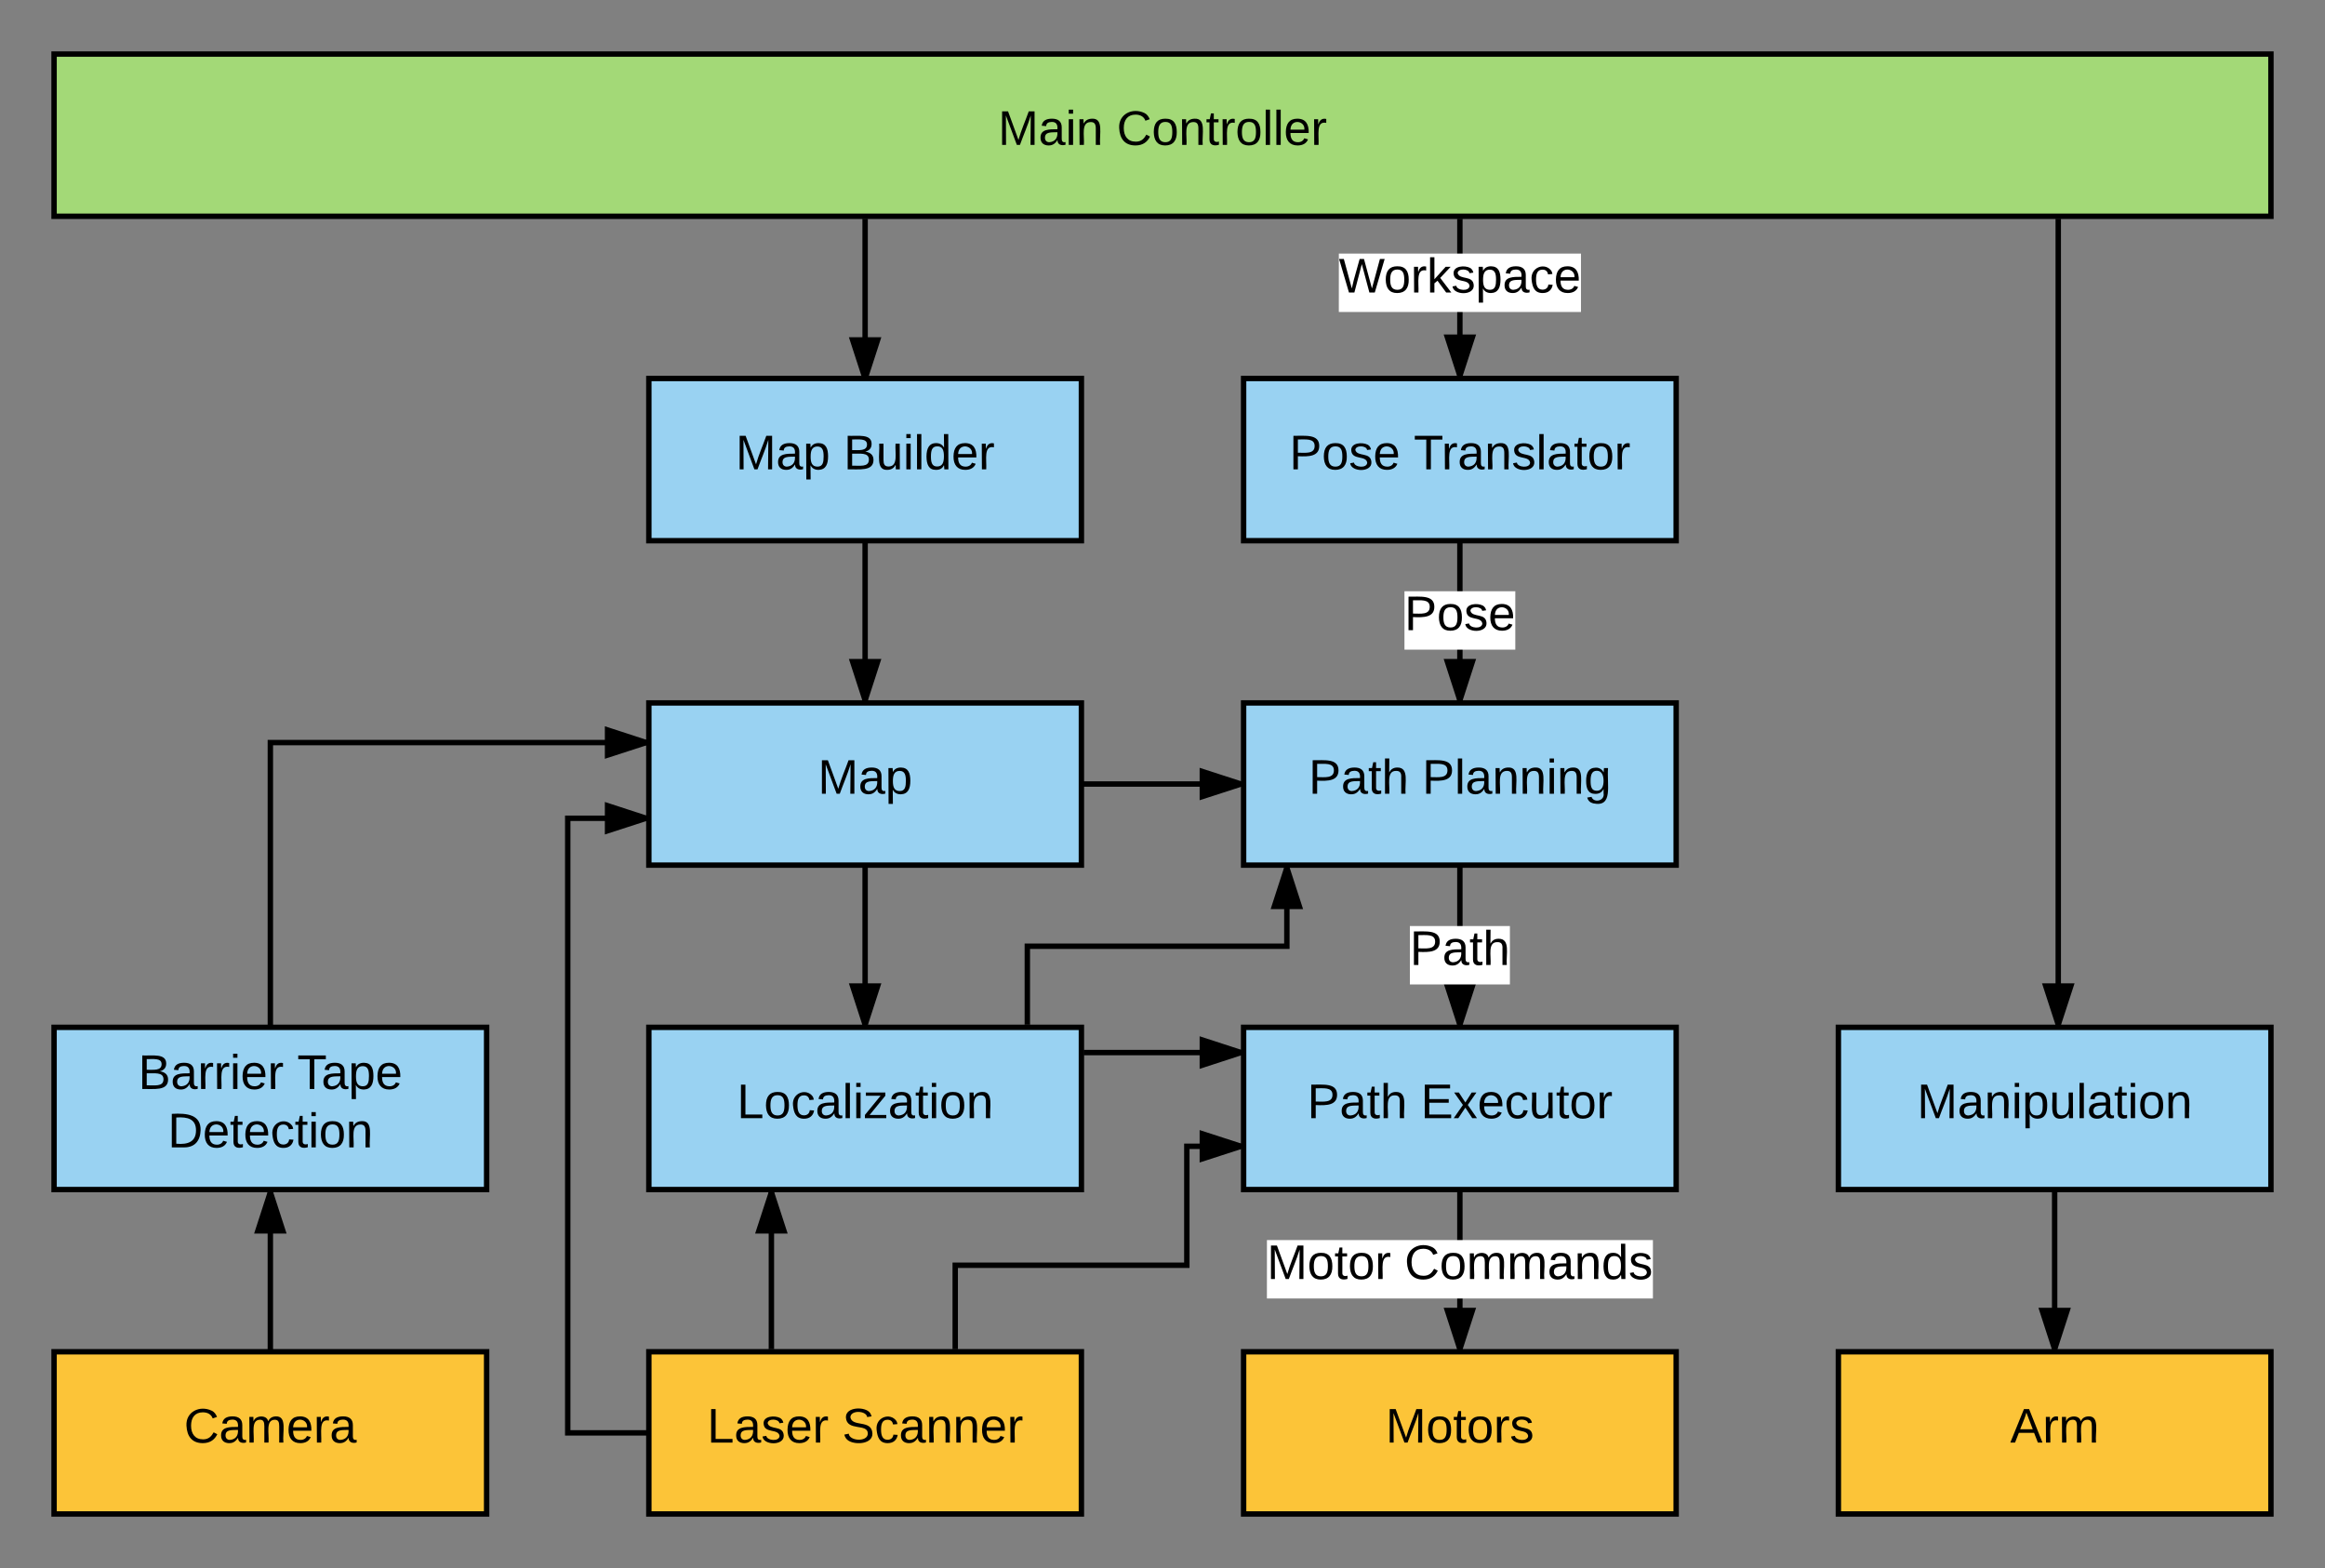 <svg xmlns="http://www.w3.org/2000/svg" xmlns:xlink="http://www.w3.org/1999/xlink" width="860" height="580"><rect width="100%" height="100%" fill="#808080" stroke="none"/><g transform="translate(-220 -12)"><path d="M680 512h160v60H680z" stroke="#000" stroke-width="2" fill="#fcc438"/><use xlink:href="#a" transform="matrix(1,0,0,1,685,517) translate(47.55 28.6)"/><path d="M460 512h160v60H460z" stroke="#000" stroke-width="2" fill="#fcc438"/><use xlink:href="#b" transform="matrix(1,0,0,1,465,517) translate(16.55 28.6)"/><use xlink:href="#c" transform="matrix(1,0,0,1,465,517) translate(66.5 28.6)"/><path d="M240 512h160v60H240z" stroke="#000" stroke-width="2" fill="#fcc438"/><use xlink:href="#d" transform="matrix(1,0,0,1,245,517) translate(43.075 28.6)"/><path d="M900 512h160v60H900z" stroke="#000" stroke-width="2" fill="#fcc438"/><use xlink:href="#e" transform="matrix(1,0,0,1,905,517) translate(58.55 28.6)"/><path d="M240 32h820v60H240z" stroke="#000" stroke-width="2" fill="#a3d977"/><use xlink:href="#f" transform="matrix(1,0,0,1,245,37) translate(344.175 28.6)"/><use xlink:href="#g" transform="matrix(1,0,0,1,245,37) translate(388.075 28.6)"/><path d="M680 272h160v60H680z" stroke="#000" stroke-width="2" fill="#99d2f2"/><use xlink:href="#h" transform="matrix(1,0,0,1,685,277) translate(19.05 28.6)"/><use xlink:href="#i" transform="matrix(1,0,0,1,685,277) translate(61.05 28.6)"/><path d="M680 152h160v60H680z" stroke="#000" stroke-width="2" fill="#99d2f2"/><use xlink:href="#j" transform="matrix(1,0,0,1,685,157) translate(11.925 28.6)"/><use xlink:href="#k" transform="matrix(1,0,0,1,685,157) translate(57.925 28.6)"/><path d="M900 392h160v60H900z" stroke="#000" stroke-width="2" fill="#99d2f2"/><use xlink:href="#l" transform="matrix(1,0,0,1,905,397) translate(24.1 28.6)"/><path d="M460 272h160v60H460z" stroke="#000" stroke-width="2" fill="#99d2f2"/><use xlink:href="#m" transform="matrix(1,0,0,1,465,277) translate(57.525 28.6)"/><path d="M460 392h160v60H460z" stroke="#000" stroke-width="2" fill="#99d2f2"/><use xlink:href="#n" transform="matrix(1,0,0,1,465,397) translate(27.575 28.6)"/><path d="M680 392h160v60H680z" stroke="#000" stroke-width="2" fill="#99d2f2"/><use xlink:href="#h" transform="matrix(1,0,0,1,685,397) translate(18.525 28.6)"/><use xlink:href="#o" transform="matrix(1,0,0,1,685,397) translate(60.525 28.6)"/><path d="M240 392h160v60H240z" stroke="#000" stroke-width="2" fill="#99d2f2"/><use xlink:href="#p" transform="matrix(1,0,0,1,245,397) translate(26.125 17.8)"/><use xlink:href="#q" transform="matrix(1,0,0,1,245,397) translate(84.925 17.8)"/><use xlink:href="#r" transform="matrix(1,0,0,1,245,397) translate(37.05 39.4)"/><path d="M760 93v58" stroke="#000" stroke-width="2" fill="none"/><path d="M761 93h-2v-1h2zM760 151l-4.64-14.27h9.28z"/><path d="M760.73 152h-1.46L754 135.73h12zm-4-14.27l3.27 10.03 3.26-10.03z"/><path fill="#fff" d="M715.23 105.8h89.56v21.6h-89.57z"/><use xlink:href="#s" transform="matrix(1,0,0,1,715.225,105.793) translate(0 14.4)"/><path d="M760 212v59" stroke="#000" stroke-width="2" fill="none"/><path d="M760 271l-4.64-14.27h9.28z"/><path d="M760.73 272h-1.46L754 255.73h12zm-4-14.27l3.27 10.03 3.26-10.03z"/><path fill="#fff" d="M739.5 230.7h41v21.6h-41z"/><use xlink:href="#t" transform="matrix(1,0,0,1,739.5,230.7) translate(0 14.4)"/><path d="M760 332v59" stroke="#000" stroke-width="2" fill="none"/><path d="M760 391l-4.64-14.27h9.28z"/><path d="M760.73 392h-1.46L754 375.73h12zm-4-14.27l3.27 10.03 3.26-10.03z"/><path fill="#fff" d="M741.5 354.53h37v21.6h-37z"/><use xlink:href="#u" transform="matrix(1,0,0,1,741.5,354.533) translate(0 14.4)"/><path d="M760 452v59" stroke="#000" stroke-width="2" fill="none"/><path d="M760 511l-4.64-14.27h9.28z"/><path d="M760.73 512h-1.46L754 495.73h12zm-4-14.27l3.27 10.03 3.26-10.03z"/><path fill="#fff" d="M688.63 470.7H831.4v21.6H688.62z"/><use xlink:href="#v" transform="matrix(1,0,0,1,688.625,470.7) translate(0 14.4)"/><use xlink:href="#w" transform="matrix(1,0,0,1,688.625,470.7) translate(50.9 14.4)"/><path d="M620 302h59" stroke="#000" stroke-width="2" fill="none"/><path d="M679 302l-14.27 4.64v-9.28z"/><path d="M680 301.27v1.46L663.73 308v-12zm-14.27 4l10.03-3.27-10.03-3.26z"/><path d="M505.33 511v-58" stroke="#000" stroke-width="2" fill="none"/><path d="M506.33 512h-2v-1h2zM509.97 467.27h-9.27l4.63-14.27z"/><path d="M511.35 468.27h-12.03l5.3-16.27h1.44zm-9.28-2h6.52l-3.27-10.03z"/><path d="M460 542h-30V314.67h29" stroke="#000" stroke-width="2" fill="none"/><path d="M459 314.67l-14.27 4.63v-9.27z"/><path d="M460 313.94v1.45l-16.27 5.28v-12.03zm-14.27 4l10.03-3.27-10.03-3.26z"/><path d="M621 401.33h58" stroke="#000" stroke-width="2" fill="none"/><path d="M621 402.33h-1v-2h1zM679 401.33l-14.27 4.64v-9.27z"/><path d="M680 400.6v1.46l-16.27 5.3V395.3zm-14.27 4l10.03-3.27-10.03-3.26z"/><path d="M320 512v-59" stroke="#000" stroke-width="2" fill="none"/><path d="M324.64 467.27h-9.28L320 453z"/><path d="M326 468.27h-12l5.27-16.27h1.46zm-9.26-2h6.52L320 456.24z"/><path d="M980 452v59" stroke="#000" stroke-width="2" fill="none"/><path d="M980 511l-4.64-14.27h9.28z"/><path d="M980.73 512h-1.46L974 495.73h12zm-4-14.27l3.27 10.03 3.26-10.03z"/><path d="M320 392V286.67h139" stroke="#000" stroke-width="2" fill="none"/><path d="M459 286.67l-14.27 4.63v-9.27z"/><path d="M460 285.94v1.45l-16.27 5.28v-12.03zm-14.27 4l10.03-3.27-10.03-3.26z"/><path d="M540 332v59" stroke="#000" stroke-width="2" fill="none"/><path d="M540 391l-4.64-14.27h9.28z"/><path d="M540.73 392h-1.46L534 375.73h12zm-4-14.27l3.27 10.03 3.26-10.03z"/><path d="M573.33 511v-31H659v-44h20" stroke="#000" stroke-width="2" fill="none"/><path d="M574.33 512h-2v-1h2zM679 436l-14.27 4.64v-9.28z"/><path d="M680 435.27v1.46L663.73 442v-12zm-14.27 4l10.03-3.27-10.03-3.26z"/><path d="M600 391v-29h96v-29" stroke="#000" stroke-width="2" fill="none"/><path d="M601 392h-2v-1h2zM700.64 347.27h-9.28L696 333z"/><path d="M702 348.27h-12l5.27-16.27h1.46zm-9.26-2h6.52L696 336.24z"/><path d="M460 152h160v60H460z" stroke="#000" stroke-width="2" fill="#99d2f2"/><use xlink:href="#x" transform="matrix(1,0,0,1,465,157) translate(27.1 28.6)"/><use xlink:href="#y" transform="matrix(1,0,0,1,465,157) translate(67.05 28.6)"/><path d="M540 212v59" stroke="#000" stroke-width="2" fill="none"/><path d="M540 271l-4.64-14.27h9.28z"/><path d="M540.73 272h-1.46L534 255.73h12zm-4-14.27l3.27 10.03 3.26-10.03z"/><path d="M540 93v59" stroke="#000" stroke-width="2" fill="none"/><path d="M541 93h-2v-1h2zM540 152l-4.64-14.27h9.28z"/><path d="M541.05 152h-2.1L534 136.73h12zm-4.3-13.27l3.25 10.03 3.26-10.03z"/><path d="M981.33 93v298" stroke="#000" stroke-width="2" fill="none"/><path d="M982.33 93h-2v-1h2zM981.33 391l-4.63-14.27h9.27z"/><path d="M982.06 392h-1.45l-5.28-16.27h12.03zm-4-14.27l3.27 10.03 3.26-10.03z"/><defs><path d="M240 0l2-218c-23 76-54 145-80 218h-23L58-218 59 0H30v-248h44l77 211c21-75 51-140 76-211h43V0h-30" id="z"/><path d="M100-194c62-1 85 37 85 99 1 63-27 99-86 99S16-35 15-95c0-66 28-99 85-99zM99-20c44 1 53-31 53-75 0-43-8-75-51-75s-53 32-53 75 10 74 51 75" id="A"/><path d="M59-47c-2 24 18 29 38 22v24C64 9 27 4 27-40v-127H5v-23h24l9-43h21v43h35v23H59v120" id="B"/><path d="M114-163C36-179 61-72 57 0H25l-1-190h30c1 12-1 29 2 39 6-27 23-49 58-41v29" id="C"/><path d="M135-143c-3-34-86-38-87 0 15 53 115 12 119 90S17 21 10-45l28-5c4 36 97 45 98 0-10-56-113-15-118-90-4-57 82-63 122-42 12 7 21 19 24 35" id="D"/><g id="a"><use transform="matrix(0.05,0,0,0.05,0,0)" xlink:href="#z"/><use transform="matrix(0.05,0,0,0.05,14.95,0)" xlink:href="#A"/><use transform="matrix(0.05,0,0,0.05,24.95,0)" xlink:href="#B"/><use transform="matrix(0.05,0,0,0.05,29.95,0)" xlink:href="#A"/><use transform="matrix(0.05,0,0,0.05,39.95,0)" xlink:href="#C"/><use transform="matrix(0.05,0,0,0.05,45.9,0)" xlink:href="#D"/></g><path d="M30 0v-248h33v221h125V0H30" id="E"/><path d="M141-36C126-15 110 5 73 4 37 3 15-17 15-53c-1-64 63-63 125-63 3-35-9-54-41-54-24 1-41 7-42 31l-33-3c5-37 33-52 76-52 45 0 72 20 72 64v82c-1 20 7 32 28 27v20c-31 9-61-2-59-35zM48-53c0 20 12 33 32 33 41-3 63-29 60-74-43 2-92-5-92 41" id="F"/><path d="M100-194c63 0 86 42 84 106H49c0 40 14 67 53 68 26 1 43-12 49-29l28 8c-11 28-37 45-77 45C44 4 14-33 15-96c1-61 26-98 85-98zm52 81c6-60-76-77-97-28-3 7-6 17-6 28h103" id="G"/><g id="b"><use transform="matrix(0.05,0,0,0.05,0,0)" xlink:href="#E"/><use transform="matrix(0.05,0,0,0.05,10,0)" xlink:href="#F"/><use transform="matrix(0.05,0,0,0.05,20,0)" xlink:href="#D"/><use transform="matrix(0.05,0,0,0.05,29,0)" xlink:href="#G"/><use transform="matrix(0.05,0,0,0.05,39,0)" xlink:href="#C"/></g><path d="M185-189c-5-48-123-54-124 2 14 75 158 14 163 119 3 78-121 87-175 55-17-10-28-26-33-46l33-7c5 56 141 63 141-1 0-78-155-14-162-118-5-82 145-84 179-34 5 7 8 16 11 25" id="H"/><path d="M96-169c-40 0-48 33-48 73s9 75 48 75c24 0 41-14 43-38l32 2c-6 37-31 61-74 61-59 0-76-41-82-99-10-93 101-131 147-64 4 7 5 14 7 22l-32 3c-4-21-16-35-41-35" id="I"/><path d="M117-194c89-4 53 116 60 194h-32v-121c0-31-8-49-39-48C34-167 62-67 57 0H25l-1-190h30c1 10-1 24 2 32 11-22 29-35 61-36" id="J"/><g id="c"><use transform="matrix(0.05,0,0,0.05,0,0)" xlink:href="#H"/><use transform="matrix(0.05,0,0,0.05,12,0)" xlink:href="#I"/><use transform="matrix(0.05,0,0,0.05,21,0)" xlink:href="#F"/><use transform="matrix(0.05,0,0,0.05,31,0)" xlink:href="#J"/><use transform="matrix(0.05,0,0,0.05,41,0)" xlink:href="#J"/><use transform="matrix(0.05,0,0,0.05,51,0)" xlink:href="#G"/><use transform="matrix(0.05,0,0,0.05,61,0)" xlink:href="#C"/></g><path d="M212-179c-10-28-35-45-73-45-59 0-87 40-87 99 0 60 29 101 89 101 43 0 62-24 78-52l27 14C228-24 195 4 139 4 59 4 22-46 18-125c-6-104 99-153 187-111 19 9 31 26 39 46" id="K"/><path d="M210-169c-67 3-38 105-44 169h-31v-121c0-29-5-50-35-48C34-165 62-65 56 0H25l-1-190h30c1 10-1 24 2 32 10-44 99-50 107 0 11-21 27-35 58-36 85-2 47 119 55 194h-31v-121c0-29-5-49-35-48" id="L"/><g id="d"><use transform="matrix(0.05,0,0,0.05,0,0)" xlink:href="#K"/><use transform="matrix(0.05,0,0,0.05,12.95,0)" xlink:href="#F"/><use transform="matrix(0.05,0,0,0.05,22.95,0)" xlink:href="#L"/><use transform="matrix(0.05,0,0,0.05,37.9,0)" xlink:href="#G"/><use transform="matrix(0.05,0,0,0.05,47.9,0)" xlink:href="#C"/><use transform="matrix(0.05,0,0,0.05,53.85,0)" xlink:href="#F"/></g><path d="M205 0l-28-72H64L36 0H1l101-248h38L239 0h-34zm-38-99l-47-123c-12 45-31 82-46 123h93" id="M"/><g id="e"><use transform="matrix(0.05,0,0,0.05,0,0)" xlink:href="#M"/><use transform="matrix(0.05,0,0,0.05,12,0)" xlink:href="#C"/><use transform="matrix(0.05,0,0,0.05,17.95,0)" xlink:href="#L"/></g><path d="M24-231v-30h32v30H24zM24 0v-190h32V0H24" id="N"/><g id="f"><use transform="matrix(0.05,0,0,0.05,0,0)" xlink:href="#z"/><use transform="matrix(0.05,0,0,0.05,14.95,0)" xlink:href="#F"/><use transform="matrix(0.05,0,0,0.05,24.95,0)" xlink:href="#N"/><use transform="matrix(0.05,0,0,0.05,28.9,0)" xlink:href="#J"/></g><path d="M24 0v-261h32V0H24" id="O"/><g id="g"><use transform="matrix(0.05,0,0,0.05,0,0)" xlink:href="#K"/><use transform="matrix(0.05,0,0,0.05,12.95,0)" xlink:href="#A"/><use transform="matrix(0.05,0,0,0.05,22.95,0)" xlink:href="#J"/><use transform="matrix(0.05,0,0,0.05,32.95,0)" xlink:href="#B"/><use transform="matrix(0.05,0,0,0.05,37.95,0)" xlink:href="#C"/><use transform="matrix(0.05,0,0,0.05,43.9,0)" xlink:href="#A"/><use transform="matrix(0.05,0,0,0.05,53.9,0)" xlink:href="#O"/><use transform="matrix(0.05,0,0,0.05,57.85,0)" xlink:href="#O"/><use transform="matrix(0.05,0,0,0.05,61.8,0)" xlink:href="#G"/><use transform="matrix(0.05,0,0,0.05,71.8,0)" xlink:href="#C"/></g><path d="M30-248c87 1 191-15 191 75 0 78-77 80-158 76V0H30v-248zm33 125c57 0 124 11 124-50 0-59-68-47-124-48v98" id="P"/><path d="M106-169C34-169 62-67 57 0H25v-261h32l-1 103c12-21 28-36 61-36 89 0 53 116 60 194h-32v-121c2-32-8-49-39-48" id="Q"/><g id="h"><use transform="matrix(0.05,0,0,0.05,0,0)" xlink:href="#P"/><use transform="matrix(0.05,0,0,0.05,12,0)" xlink:href="#F"/><use transform="matrix(0.05,0,0,0.05,22,0)" xlink:href="#B"/><use transform="matrix(0.05,0,0,0.05,27,0)" xlink:href="#Q"/></g><path d="M177-190C167-65 218 103 67 71c-23-6-38-20-44-43l32-5c15 47 100 32 89-28v-30C133-14 115 1 83 1 29 1 15-40 15-95c0-56 16-97 71-98 29-1 48 16 59 35 1-10 0-23 2-32h30zM94-22c36 0 50-32 50-73 0-42-14-75-50-75-39 0-46 34-46 75s6 73 46 73" id="R"/><g id="i"><use transform="matrix(0.05,0,0,0.05,0,0)" xlink:href="#P"/><use transform="matrix(0.05,0,0,0.05,12,0)" xlink:href="#O"/><use transform="matrix(0.05,0,0,0.05,15.95,0)" xlink:href="#F"/><use transform="matrix(0.05,0,0,0.05,25.95,0)" xlink:href="#J"/><use transform="matrix(0.05,0,0,0.05,35.95,0)" xlink:href="#J"/><use transform="matrix(0.05,0,0,0.05,45.95,0)" xlink:href="#N"/><use transform="matrix(0.05,0,0,0.05,49.9,0)" xlink:href="#J"/><use transform="matrix(0.05,0,0,0.05,59.9,0)" xlink:href="#R"/></g><g id="j"><use transform="matrix(0.05,0,0,0.05,0,0)" xlink:href="#P"/><use transform="matrix(0.05,0,0,0.05,12,0)" xlink:href="#A"/><use transform="matrix(0.05,0,0,0.05,22,0)" xlink:href="#D"/><use transform="matrix(0.05,0,0,0.05,31,0)" xlink:href="#G"/></g><path d="M127-220V0H93v-220H8v-28h204v28h-85" id="S"/><g id="k"><use transform="matrix(0.05,0,0,0.05,0,0)" xlink:href="#S"/><use transform="matrix(0.05,0,0,0.05,10.3,0)" xlink:href="#C"/><use transform="matrix(0.05,0,0,0.05,16.25,0)" xlink:href="#F"/><use transform="matrix(0.05,0,0,0.05,26.25,0)" xlink:href="#J"/><use transform="matrix(0.05,0,0,0.05,36.25,0)" xlink:href="#D"/><use transform="matrix(0.05,0,0,0.05,45.25,0)" xlink:href="#O"/><use transform="matrix(0.05,0,0,0.05,49.2,0)" xlink:href="#F"/><use transform="matrix(0.05,0,0,0.05,59.2,0)" xlink:href="#B"/><use transform="matrix(0.05,0,0,0.05,64.2,0)" xlink:href="#A"/><use transform="matrix(0.05,0,0,0.05,74.2,0)" xlink:href="#C"/></g><path d="M115-194c55 1 70 41 70 98S169 2 115 4C84 4 66-9 55-30l1 105H24l-1-265h31l2 30c10-21 28-34 59-34zm-8 174c40 0 45-34 45-75s-6-73-45-74c-42 0-51 32-51 76 0 43 10 73 51 73" id="T"/><path d="M84 4C-5 8 30-112 23-190h32v120c0 31 7 50 39 49 72-2 45-101 50-169h31l1 190h-30c-1-10 1-25-2-33-11 22-28 36-60 37" id="U"/><g id="l"><use transform="matrix(0.05,0,0,0.05,0,0)" xlink:href="#z"/><use transform="matrix(0.05,0,0,0.05,14.95,0)" xlink:href="#F"/><use transform="matrix(0.05,0,0,0.05,24.95,0)" xlink:href="#J"/><use transform="matrix(0.05,0,0,0.05,34.95,0)" xlink:href="#N"/><use transform="matrix(0.05,0,0,0.05,38.9,0)" xlink:href="#T"/><use transform="matrix(0.05,0,0,0.05,48.9,0)" xlink:href="#U"/><use transform="matrix(0.05,0,0,0.05,58.9,0)" xlink:href="#O"/><use transform="matrix(0.05,0,0,0.05,62.85,0)" xlink:href="#F"/><use transform="matrix(0.05,0,0,0.05,72.85,0)" xlink:href="#B"/><use transform="matrix(0.05,0,0,0.05,77.85,0)" xlink:href="#N"/><use transform="matrix(0.05,0,0,0.05,81.8,0)" xlink:href="#A"/><use transform="matrix(0.05,0,0,0.05,91.8,0)" xlink:href="#J"/></g><g id="m"><use transform="matrix(0.05,0,0,0.05,0,0)" xlink:href="#z"/><use transform="matrix(0.05,0,0,0.05,14.95,0)" xlink:href="#F"/><use transform="matrix(0.05,0,0,0.05,24.95,0)" xlink:href="#T"/></g><path d="M9 0v-24l116-142H16v-24h144v24L44-24h123V0H9" id="V"/><g id="n"><use transform="matrix(0.05,0,0,0.05,0,0)" xlink:href="#E"/><use transform="matrix(0.05,0,0,0.05,10,0)" xlink:href="#A"/><use transform="matrix(0.05,0,0,0.05,20,0)" xlink:href="#I"/><use transform="matrix(0.05,0,0,0.05,29,0)" xlink:href="#F"/><use transform="matrix(0.05,0,0,0.05,39,0)" xlink:href="#O"/><use transform="matrix(0.05,0,0,0.05,42.95,0)" xlink:href="#N"/><use transform="matrix(0.05,0,0,0.05,46.9,0)" xlink:href="#V"/><use transform="matrix(0.05,0,0,0.05,55.9,0)" xlink:href="#F"/><use transform="matrix(0.05,0,0,0.05,65.9,0)" xlink:href="#B"/><use transform="matrix(0.05,0,0,0.05,70.9,0)" xlink:href="#N"/><use transform="matrix(0.05,0,0,0.05,74.85,0)" xlink:href="#A"/><use transform="matrix(0.05,0,0,0.05,84.85,0)" xlink:href="#J"/></g><path d="M30 0v-248h187v28H63v79h144v27H63v87h162V0H30" id="W"/><path d="M141 0L90-78 38 0H4l68-98-65-92h35l48 74 47-74h35l-64 92 68 98h-35" id="X"/><g id="o"><use transform="matrix(0.05,0,0,0.05,0,0)" xlink:href="#W"/><use transform="matrix(0.05,0,0,0.05,12,0)" xlink:href="#X"/><use transform="matrix(0.05,0,0,0.05,21,0)" xlink:href="#G"/><use transform="matrix(0.05,0,0,0.05,31,0)" xlink:href="#I"/><use transform="matrix(0.05,0,0,0.05,40,0)" xlink:href="#U"/><use transform="matrix(0.05,0,0,0.05,50,0)" xlink:href="#B"/><use transform="matrix(0.05,0,0,0.05,55,0)" xlink:href="#A"/><use transform="matrix(0.05,0,0,0.05,65,0)" xlink:href="#C"/></g><path d="M160-131c35 5 61 23 61 61C221 17 115-2 30 0v-248c76 3 177-17 177 60 0 33-19 50-47 57zm-97-11c50-1 110 9 110-42 0-47-63-36-110-37v79zm0 115c55-2 124 14 124-45 0-56-70-42-124-44v89" id="Y"/><g id="p"><use transform="matrix(0.05,0,0,0.05,0,0)" xlink:href="#Y"/><use transform="matrix(0.05,0,0,0.05,12,0)" xlink:href="#F"/><use transform="matrix(0.05,0,0,0.05,22,0)" xlink:href="#C"/><use transform="matrix(0.05,0,0,0.05,27.95,0)" xlink:href="#C"/><use transform="matrix(0.05,0,0,0.05,33.9,0)" xlink:href="#N"/><use transform="matrix(0.05,0,0,0.05,37.85,0)" xlink:href="#G"/><use transform="matrix(0.05,0,0,0.05,47.85,0)" xlink:href="#C"/></g><g id="q"><use transform="matrix(0.05,0,0,0.05,0,0)" xlink:href="#S"/><use transform="matrix(0.05,0,0,0.05,8.95,0)" xlink:href="#F"/><use transform="matrix(0.05,0,0,0.05,18.95,0)" xlink:href="#T"/><use transform="matrix(0.05,0,0,0.05,28.95,0)" xlink:href="#G"/></g><path d="M30-248c118-7 216 8 213 122C240-48 200 0 122 0H30v-248zM63-27c89 8 146-16 146-99s-60-101-146-95v194" id="Z"/><g id="r"><use transform="matrix(0.05,0,0,0.05,0,0)" xlink:href="#Z"/><use transform="matrix(0.05,0,0,0.05,12.95,0)" xlink:href="#G"/><use transform="matrix(0.05,0,0,0.05,22.95,0)" xlink:href="#B"/><use transform="matrix(0.05,0,0,0.05,27.95,0)" xlink:href="#G"/><use transform="matrix(0.05,0,0,0.05,37.95,0)" xlink:href="#I"/><use transform="matrix(0.05,0,0,0.05,46.95,0)" xlink:href="#B"/><use transform="matrix(0.05,0,0,0.05,51.95,0)" xlink:href="#N"/><use transform="matrix(0.05,0,0,0.05,55.9,0)" xlink:href="#A"/><use transform="matrix(0.05,0,0,0.05,65.9,0)" xlink:href="#J"/></g><path d="M266 0h-40l-56-210L115 0H75L2-248h35L96-30l15-64 43-154h32l59 218 59-218h35" id="aa"/><path d="M143 0L79-87 56-68V0H24v-261h32v163l83-92h37l-77 82L181 0h-38" id="ab"/><g id="s"><use transform="matrix(0.05,0,0,0.05,0,0)" xlink:href="#aa"/><use transform="matrix(0.05,0,0,0.05,16.6,0)" xlink:href="#A"/><use transform="matrix(0.05,0,0,0.05,26.6,0)" xlink:href="#C"/><use transform="matrix(0.05,0,0,0.05,32.55,0)" xlink:href="#ab"/><use transform="matrix(0.05,0,0,0.05,41.55,0)" xlink:href="#D"/><use transform="matrix(0.05,0,0,0.05,50.55,0)" xlink:href="#T"/><use transform="matrix(0.05,0,0,0.05,60.55,0)" xlink:href="#F"/><use transform="matrix(0.05,0,0,0.05,70.55,0)" xlink:href="#I"/><use transform="matrix(0.05,0,0,0.05,79.55,0)" xlink:href="#G"/></g><g id="t"><use transform="matrix(0.05,0,0,0.05,0,0)" xlink:href="#P"/><use transform="matrix(0.05,0,0,0.05,12,0)" xlink:href="#A"/><use transform="matrix(0.05,0,0,0.05,22,0)" xlink:href="#D"/><use transform="matrix(0.05,0,0,0.05,31,0)" xlink:href="#G"/></g><g id="u"><use transform="matrix(0.05,0,0,0.05,0,0)" xlink:href="#P"/><use transform="matrix(0.05,0,0,0.05,12,0)" xlink:href="#F"/><use transform="matrix(0.05,0,0,0.05,22,0)" xlink:href="#B"/><use transform="matrix(0.05,0,0,0.05,27,0)" xlink:href="#Q"/></g><g id="v"><use transform="matrix(0.05,0,0,0.05,0,0)" xlink:href="#z"/><use transform="matrix(0.05,0,0,0.05,14.95,0)" xlink:href="#A"/><use transform="matrix(0.05,0,0,0.05,24.95,0)" xlink:href="#B"/><use transform="matrix(0.05,0,0,0.05,29.95,0)" xlink:href="#A"/><use transform="matrix(0.05,0,0,0.05,39.95,0)" xlink:href="#C"/></g><path d="M85-194c31 0 48 13 60 33l-1-100h32l1 261h-30c-2-10 0-23-3-31C134-8 116 4 85 4 32 4 16-35 15-94c0-66 23-100 70-100zm9 24c-40 0-46 34-46 75 0 40 6 74 45 74 42 0 51-32 51-76 0-42-9-74-50-73" id="ac"/><g id="w"><use transform="matrix(0.05,0,0,0.05,0,0)" xlink:href="#K"/><use transform="matrix(0.05,0,0,0.05,12.95,0)" xlink:href="#A"/><use transform="matrix(0.05,0,0,0.05,22.95,0)" xlink:href="#L"/><use transform="matrix(0.05,0,0,0.05,37.9,0)" xlink:href="#L"/><use transform="matrix(0.05,0,0,0.05,52.85,0)" xlink:href="#F"/><use transform="matrix(0.05,0,0,0.05,62.85,0)" xlink:href="#J"/><use transform="matrix(0.05,0,0,0.05,72.85,0)" xlink:href="#ac"/><use transform="matrix(0.05,0,0,0.05,82.85,0)" xlink:href="#D"/></g><g id="x"><use transform="matrix(0.05,0,0,0.05,0,0)" xlink:href="#z"/><use transform="matrix(0.05,0,0,0.05,14.95,0)" xlink:href="#F"/><use transform="matrix(0.05,0,0,0.05,24.95,0)" xlink:href="#T"/></g><g id="y"><use transform="matrix(0.05,0,0,0.05,0,0)" xlink:href="#Y"/><use transform="matrix(0.05,0,0,0.05,12,0)" xlink:href="#U"/><use transform="matrix(0.05,0,0,0.05,22,0)" xlink:href="#N"/><use transform="matrix(0.05,0,0,0.05,25.95,0)" xlink:href="#O"/><use transform="matrix(0.05,0,0,0.05,29.9,0)" xlink:href="#ac"/><use transform="matrix(0.05,0,0,0.05,39.9,0)" xlink:href="#G"/><use transform="matrix(0.05,0,0,0.05,49.9,0)" xlink:href="#C"/></g></defs></g></svg>